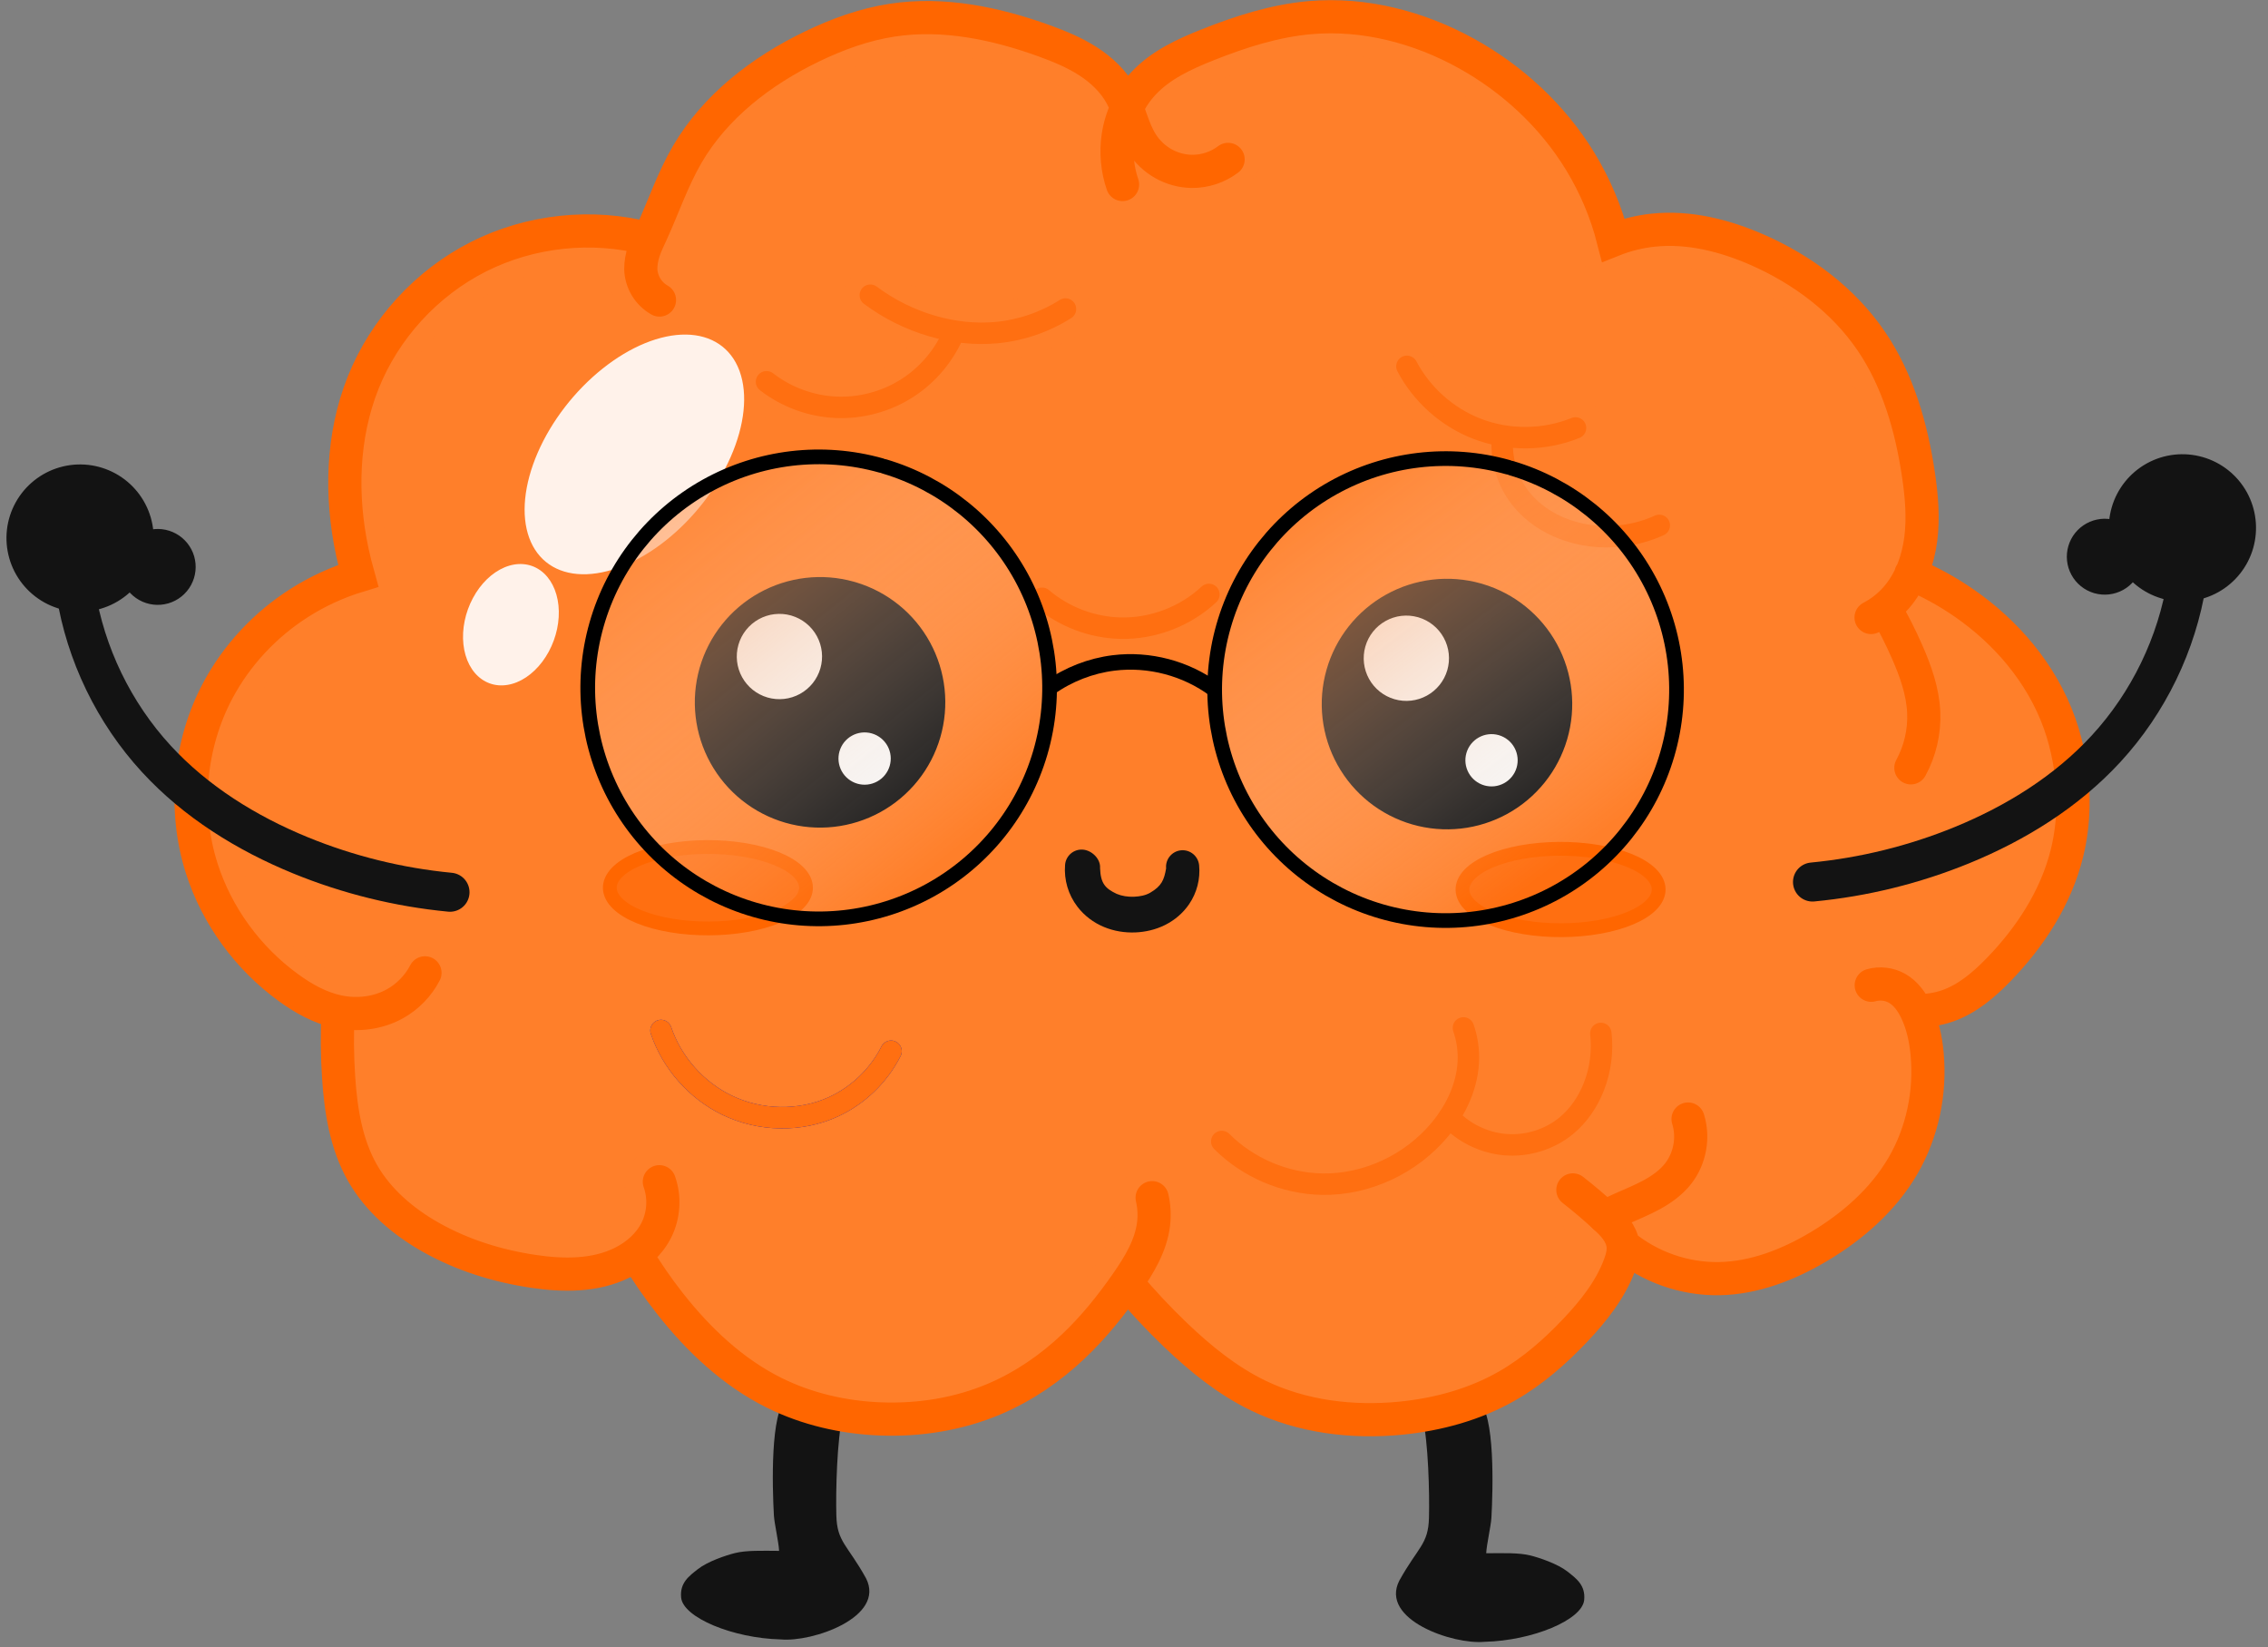 <svg width="146" height="106" viewBox="0 0 146 106" fill="none" xmlns="http://www.w3.org/2000/svg">
<rect x="0" y="0" width="146" height="106" fill="#808080" stroke="none"/>
<path d="M52.155 92.495C51.936 94.167 51.83 95.853 51.834 97.538C51.837 98.886 51.913 100.234 52.057 101.574C51.027 101.473 50.003 101.31 48.992 101.086C48.464 100.969 47.916 100.835 47.39 100.959C47.126 101.021 46.875 101.151 46.695 101.352C46.514 101.554 46.412 101.831 46.45 102.099C46.487 102.305 46.586 102.494 46.726 102.648C46.865 102.802 47.036 102.925 47.209 103.039C48.062 103.598 49.067 103.977 50.086 103.926C50.559 103.903 51.034 103.783 51.434 103.529C51.834 103.275 52.152 102.879 52.261 102.418C52.299 102.264 52.31 102.105 52.299 101.948" fill="#131313"/>
<path d="M50.637 90.006C49.58 90.869 49.714 95.665 49.82 97.545C49.858 98.097 50.13 99.257 50.153 99.809C49.01 99.801 48.048 99.77 47.319 99.949C46.725 100.095 45.551 100.493 44.928 100.982C44.364 101.426 43.753 101.858 43.847 102.816C43.972 104.101 47.186 105.435 50.263 105.508C52.288 105.7 57.027 104.078 55.748 101.571C54.544 99.399 53.883 99.246 53.839 97.53C53.797 95.94 53.877 92.681 54.251 91.062L50.637 90.006Z" fill="#131313"/>
<path d="M52.935 89.431C50.175 88.513 47.862 86.922 45.417 84.259C43.527 82.2 42.891 81.194 43.139 80.655C43.328 80.244 43.572 78.85 43.678 77.558C43.837 75.656 43.724 75.15 43.087 74.903C42.031 74.493 40.915 75.482 41.197 76.578C42.056 79.919 37.538 81.542 32.016 79.877C26.258 78.141 23.6 74.962 23.221 69.361C23.017 66.324 23.035 66.256 24.12 66.26C26.008 66.272 28.619 64.085 28.654 62.47C28.692 61.009 27.363 61.059 25.609 62.587C24.197 63.817 23.662 64.014 22.34 63.794C17.56 62.998 13 55.712 13.702 49.99C14.296 45.142 18.047 40.298 22.384 38.778C24.465 38.049 24.646 37.873 24.385 36.825C22.672 29.94 23.845 24.402 27.857 20.444C30.371 17.963 33.462 16.561 37.022 16.287C39.892 16.066 39.898 16.068 39.892 17.299C39.892 18.795 41.821 20.906 42.843 20.519C43.642 20.216 43.819 18.718 43.108 18.274C42.327 17.787 42.59 16.704 44.432 12.828C46.524 8.425 48.751 6.22 53.228 4.121C55.941 2.849 56.713 2.697 60.189 2.748C63.033 2.79 64.801 3.081 66.676 3.819C70.213 5.209 70.957 6.14 70.796 8.968C70.724 10.218 70.796 11.659 70.958 12.171C71.337 13.38 73.736 13.383 73.355 12.201C72.763 10.369 73.219 10.601 74.433 11.745C76.336 13.538 80.927 11.517 80.241 9.708C79.935 8.898 78.948 8.882 77.086 9.658C76.177 10.036 73.784 7.919 74.088 7.005C74.406 6.048 77.117 4.489 80.253 3.46C89.828 0.317 99.746 6.014 102.73 16.371C102.859 16.824 103.297 16.885 104.403 16.608C109.131 15.422 114.264 17.233 118.068 21.43C122.433 26.245 123.781 35.24 120.553 38.002C119.17 39.186 119.007 40.691 120.228 41.015C120.733 41.149 121.425 42.142 121.91 43.426C122.615 45.296 122.653 45.903 122.174 47.658C121.553 49.946 121.731 50.562 123.019 50.568C125.113 50.579 125.697 45.455 124.034 41.653C123.498 40.43 123.176 39.245 123.317 39.019C124.066 37.818 129.464 42.886 130.893 46.132C132.348 49.438 132.351 54.186 130.893 56.911C129.612 59.317 127.282 61.983 125.549 63.027C124.288 63.787 124.199 63.782 123.338 62.914C122.734 62.306 121.959 62.054 120.972 62.146C119.753 62.259 119.503 62.476 119.499 63.425C119.499 64.205 119.786 64.624 120.414 64.743C121.867 65.019 122.386 65.665 122.704 67.594C123.12 70.126 121.903 73.874 119.915 76.177C117.819 78.606 113.315 80.884 110.631 80.873C108.782 80.862 105.405 79.662 105.407 79.012C105.408 78.853 106.125 78.384 107 77.971C108.95 77.051 110.123 74.942 109.944 72.679C109.827 71.212 109.653 70.98 108.66 70.976C107.681 70.976 107.502 71.192 107.458 72.451C107.398 74.171 106.708 75.125 104.836 76.084C103.632 76.7 103.41 76.696 102.697 76.045C101.676 75.114 100.413 75.108 100.054 76.034C99.876 76.495 100.409 77.411 101.538 78.577L103.303 80.399L102.428 82.007C101.213 84.242 97.484 87.59 94.888 88.775C93.138 89.575 91.864 89.765 88.346 89.751C82.986 89.728 81.063 88.948 76.979 85.136C74.151 82.496 74.139 82.476 74.822 81.169C75.767 79.36 75.74 76.314 74.776 75.939C73.694 75.518 72.763 76.486 72.756 78.038C72.756 79.926 71.626 81.868 68.878 84.751C65.436 88.36 62.82 89.548 57.99 89.695C55.84 89.761 53.564 89.642 52.932 89.433L52.935 89.431ZM76.58 40.265C78.697 39.196 79.2 38.545 78.474 37.813C78.072 37.408 77.508 37.526 76.144 38.304C73.857 39.608 70.954 39.627 68.601 38.354C66.599 37.27 65.372 37.722 66.522 39.119C68.262 41.233 73.485 41.828 76.58 40.265V40.265ZM106.749 34.86C109.052 33.995 107.812 33.257 104.028 33.242C100.586 33.227 100.421 33.175 99.129 31.72C97.334 29.696 97.391 28.845 99.318 28.853C101.105 28.864 102.694 27.876 102.199 27.068C101.976 26.701 101.358 26.619 100.405 26.827C96.95 27.581 93.61 26.436 91.99 23.942C91.238 22.783 89.543 22.421 89.539 23.419C89.539 24.498 92.188 27.262 94.04 28.105C95.484 28.764 95.93 29.255 96.144 30.42C96.439 32.032 98.257 34.05 100.071 34.78C101.588 35.39 105.22 35.434 106.748 34.86L106.749 34.86ZM58.285 26.139C59.009 25.769 60.181 24.744 60.89 23.864C61.949 22.548 62.486 22.263 63.894 22.269C66.367 22.28 69.313 21.014 69.318 19.941C69.318 18.902 68.195 18.823 66.559 19.75C64.666 20.822 61.086 20.582 58.339 19.198C56.665 18.356 55.772 18.127 55.44 18.457C54.711 19.179 55.402 19.922 57.882 21.084L60.133 22.138L58.56 23.508C56.373 25.412 54.198 25.732 51.532 24.539C48.903 23.363 48.606 23.358 48.602 24.49C48.602 26.854 54.817 27.915 58.285 26.14V26.139Z" fill="#FF7F2A" stroke="#FF7F2A" stroke-width="1.851" stroke-linecap="round" stroke-linejoin="round"/>
<path d="M93.671 92.65C93.891 94.322 93.996 96.008 93.993 97.694C93.989 99.041 93.913 100.389 93.77 101.729C94.8 101.628 95.824 101.465 96.834 101.241C97.362 101.124 97.91 100.99 98.437 101.114C98.701 101.176 98.951 101.306 99.131 101.508C99.313 101.71 99.415 101.987 99.377 102.254C99.339 102.46 99.241 102.649 99.101 102.803C98.961 102.958 98.791 103.08 98.618 103.194C97.764 103.754 96.76 104.132 95.74 104.081C95.267 104.058 94.792 103.938 94.393 103.684C93.993 103.431 93.674 103.034 93.566 102.573C93.528 102.42 93.517 102.26 93.528 102.103" fill="#131313"/>
<path d="M95.19 90.16C96.247 91.023 96.112 95.819 96.007 97.699C95.969 98.251 95.697 99.411 95.674 99.963C96.817 99.956 97.779 99.924 98.508 100.103C99.101 100.249 100.276 100.647 100.899 101.136C101.463 101.58 102.074 102.013 101.98 102.97C101.855 104.256 98.641 105.589 95.564 105.662C93.539 105.855 88.8 104.232 90.079 101.726C91.284 99.553 91.945 99.401 91.988 97.685C92.029 96.095 91.95 92.835 91.576 91.217L95.19 90.16Z" fill="#131313"/>
<path d="M108.667 72.018C109.037 73.193 108.796 74.544 108.039 75.517C107.589 76.096 106.98 76.534 106.335 76.886C105.691 77.238 105.007 77.51 104.337 77.81C103.986 77.969 103.636 78.135 103.291 78.31" stroke="#FF6600" stroke-width="2.135" stroke-linecap="round"/>
<path d="M27.358 62.609C26.925 63.445 26.239 64.149 25.415 64.605C24.321 65.21 23 65.366 21.776 65.11C20.604 64.865 19.533 64.265 18.565 63.56C15.959 61.667 13.958 58.941 12.982 55.872C11.792 52.125 12.175 47.904 14.025 44.436C15.246 42.146 17.08 40.191 19.271 38.8C20.448 38.052 21.727 37.464 23.062 37.058C22.919 36.55 22.791 36.037 22.68 35.52C21.91 31.913 22.009 28.064 23.374 24.638C24.76 21.158 27.453 18.215 30.797 16.524C34.14 14.834 38.106 14.412 41.731 15.359M42.445 76.052C42.804 77.057 42.732 78.207 42.256 79.161C41.795 80.084 40.98 80.801 40.057 81.261C38.319 82.126 36.272 82.107 34.351 81.823C32.041 81.481 29.772 80.779 27.738 79.631C25.963 78.63 24.351 77.263 23.34 75.494C22.284 73.647 21.941 71.479 21.8 69.355C21.705 67.942 21.694 66.524 21.762 65.11M74.168 77.079C74.296 77.634 74.327 78.212 74.259 78.777C74.089 80.167 73.335 81.411 72.536 82.561C71.522 84.02 70.403 85.412 69.114 86.634C67.621 88.051 65.898 89.234 64.004 90.038C61.699 91.015 59.166 91.415 56.664 91.317C54.309 91.225 51.96 90.689 49.847 89.642C47.186 88.323 44.97 86.231 43.133 83.896C42.336 82.883 41.603 81.819 40.94 80.713M101.252 76.579C101.956 77.127 102.636 77.705 103.291 78.31C103.563 78.56 103.831 78.817 104.049 79.114C104.268 79.412 104.434 79.754 104.48 80.12C104.536 80.561 104.412 81.005 104.257 81.421C103.659 83.02 102.569 84.386 101.395 85.625C100.096 86.995 98.66 88.254 97.022 89.192C94.933 90.389 92.557 91.036 90.161 91.271C87.043 91.576 83.816 91.179 80.996 89.815C79.01 88.854 77.275 87.444 75.68 85.919C74.571 84.859 73.521 83.737 72.536 82.561M120.459 63.408C121.009 63.249 121.623 63.322 122.121 63.604C122.673 63.917 123.061 64.459 123.34 65.03C123.763 65.9 123.967 66.863 124.057 67.827C124.287 70.314 123.754 72.877 122.496 75.035C121.22 77.223 119.248 78.943 117.071 80.237C115.122 81.395 112.935 82.251 110.669 82.29C108.436 82.328 106.199 81.544 104.48 80.12M123.01 36.931C124.225 37.44 125.385 38.077 126.467 38.829C127.811 39.763 129.035 40.875 130.069 42.144C131.144 43.462 132.015 44.952 132.584 46.555C132.853 47.307 133.053 48.083 133.196 48.869C133.559 50.867 133.544 52.942 133.057 54.914C132.354 57.765 130.693 60.315 128.645 62.419C127.703 63.387 126.642 64.292 125.366 64.736C124.717 64.962 124.026 65.062 123.34 65.03M121.352 39.15C121.876 40.06 122.351 40.998 122.773 41.959C123.314 43.191 123.773 44.485 123.837 45.829C123.894 47.07 123.606 48.325 123.01 49.415M72.263 11.875C71.922 10.884 71.825 9.812 71.979 8.776C72.168 7.516 72.732 6.311 73.6 5.378C74.708 4.185 76.236 3.482 77.749 2.881C79.871 2.039 82.074 1.331 84.349 1.134C87.818 0.833 91.336 1.749 94.385 3.433C97.362 5.077 99.94 7.464 101.714 10.366C102.676 11.939 103.402 13.658 103.858 15.445C104.678 15.119 105.541 14.906 106.418 14.813C108.704 14.572 111.012 15.152 113.117 16.074C116.021 17.347 118.664 19.317 120.451 21.937C122.18 24.472 123.048 27.504 123.498 30.54C123.702 31.911 123.823 33.308 123.649 34.684C123.471 36.059 122.98 37.421 122.068 38.465C121.613 38.986 121.061 39.421 120.448 39.74M42.453 19.309C42.102 19.11 41.803 18.819 41.593 18.474C41.385 18.128 41.264 17.729 41.249 17.325C41.249 16.917 41.325 16.511 41.457 16.126C41.589 15.74 41.77 15.372 41.939 15.001C42.71 13.312 43.307 11.537 44.243 9.933C46.048 6.839 49.023 4.561 52.248 3.002C53.895 2.205 55.635 1.572 57.443 1.297C60.729 0.796 64.095 1.496 67.221 2.627C68.197 2.981 69.163 3.379 70.035 3.94C70.908 4.502 71.688 5.237 72.183 6.149C72.716 7.129 72.903 8.277 73.504 9.217C73.848 9.756 74.325 10.211 74.881 10.527C75.438 10.843 76.073 11.019 76.713 11.029C77.551 11.04 78.391 10.766 79.058 10.258" stroke="#FF6600" stroke-width="2.135" stroke-linecap="round"/>
<path d="M55.079 37.469C57.125 38.075 58.847 39.467 59.869 41.34C60.89 43.214 61.128 45.415 60.529 47.463C59.93 49.511 58.544 51.238 56.674 52.266C54.804 53.294 52.603 53.539 50.553 52.947C48.504 52.355 46.772 50.974 45.738 49.108C44.704 47.242 44.452 45.042 45.036 42.99C45.621 40.938 46.996 39.202 48.859 38.161C50.722 37.121 52.921 36.861 54.975 37.439" fill="#131313"/>
<path opacity="0.96" d="M50.954 39.62C51.65 39.826 52.237 40.3 52.585 40.938C52.932 41.576 53.013 42.325 52.809 43.023C52.606 43.72 52.133 44.308 51.497 44.658C50.86 45.008 50.111 45.091 49.413 44.89C48.715 44.688 48.125 44.218 47.773 43.583C47.421 42.947 47.335 42.198 47.534 41.499C47.734 40.801 48.202 40.21 48.836 39.855C49.47 39.501 50.219 39.413 50.918 39.609" fill="white"/>
<path opacity="0.96" d="M56.136 47.205C56.563 47.331 56.922 47.622 57.136 48.013C57.349 48.404 57.398 48.863 57.273 49.291C57.148 49.718 56.859 50.079 56.469 50.293C56.079 50.508 55.619 50.559 55.191 50.435C54.764 50.312 54.402 50.023 54.186 49.634C53.971 49.245 53.918 48.785 54.04 48.357C54.162 47.929 54.449 47.566 54.838 47.349C55.227 47.132 55.686 47.078 56.114 47.199" fill="white"/>
<path d="M73.088 60.008C72.407 60.035 71.712 59.928 71.058 59.654C70.401 59.38 69.81 58.942 69.36 58.355C68.769 57.584 68.486 56.629 68.563 55.661C68.608 55.074 69.12 54.635 69.707 54.679C70.293 54.724 70.859 55.282 70.815 55.868C70.853 56.855 71.144 57.175 71.887 57.527C72.223 57.667 72.609 57.727 73.001 57.711C73.376 57.696 73.747 57.625 74.042 57.453C74.79 57.015 74.936 56.621 75.067 55.889C75.01 55.302 75.441 54.78 76.026 54.723C76.616 54.666 77.139 55.1 77.193 55.69C77.276 56.572 77.049 57.452 76.551 58.185C76.151 58.773 75.609 59.224 75 59.529C74.394 59.831 73.735 59.981 73.089 60.008H73.088Z" fill="#131313"/>
<path d="M95.437 37.58C97.483 38.186 99.205 39.578 100.227 41.451C101.248 43.324 101.486 45.526 100.887 47.574C100.288 49.622 98.902 51.349 97.032 52.377C95.162 53.404 92.961 53.649 90.911 53.057C88.862 52.465 87.13 51.085 86.096 49.218C85.062 47.352 84.809 45.152 85.394 43.1C85.979 41.048 87.354 39.312 89.217 38.272C91.08 37.231 93.279 36.971 95.333 37.55" fill="#131313"/>
<path opacity="0.96" d="M91.311 39.73C92.008 39.936 92.594 40.41 92.942 41.048C93.29 41.686 93.371 42.436 93.167 43.133C92.963 43.83 92.491 44.418 91.854 44.768C91.218 45.118 90.468 45.202 89.77 45C89.072 44.798 88.483 44.328 88.131 43.693C87.778 43.057 87.693 42.308 87.892 41.61C88.091 40.911 88.559 40.32 89.193 39.966C89.828 39.611 90.576 39.523 91.276 39.72" fill="white"/>
<path opacity="0.96" d="M96.493 47.315C96.921 47.442 97.28 47.732 97.493 48.123C97.706 48.514 97.756 48.974 97.631 49.401C97.506 49.828 97.217 50.189 96.826 50.403C96.436 50.618 95.977 50.669 95.549 50.545C95.121 50.422 94.76 50.134 94.544 49.744C94.328 49.355 94.275 48.896 94.397 48.467C94.52 48.039 94.806 47.677 95.195 47.46C95.584 47.242 96.043 47.188 96.472 47.309" fill="white"/>
<path d="M28.968 57.421C25.667 57.105 22.411 56.302 19.342 55.046C15.872 53.626 12.607 51.6 10.068 48.842C7.337 45.876 5.505 42.092 4.873 38.109" stroke="#131313" stroke-width="2.513" stroke-linecap="round"/>
<path d="M10.846 38.827C11.466 38.644 11.988 38.222 12.298 37.654C12.607 37.087 12.68 36.42 12.498 35.799C12.317 35.179 11.896 34.655 11.33 34.344C10.763 34.033 10.096 33.959 9.475 34.138C8.854 34.317 8.33 34.736 8.016 35.301C7.703 35.866 7.627 36.533 7.804 37.155C7.981 37.776 8.398 38.302 8.962 38.617C9.526 38.933 10.193 39.011 10.815 38.836M6.5 39.172C7.703 38.816 8.715 37.998 9.316 36.897C9.916 35.796 10.055 34.502 9.703 33.299C9.351 32.095 8.537 31.08 7.438 30.476C6.339 29.872 5.045 29.728 3.84 30.076C2.635 30.424 1.618 31.235 1.01 32.332C0.402 33.429 0.254 34.722 0.598 35.928C0.941 37.134 1.75 38.154 2.844 38.766C3.939 39.377 5.231 39.53 6.438 39.19" fill="#131313"/>
<path d="M116.678 56.764C119.98 56.448 123.234 55.645 126.304 54.389C129.774 52.969 133.039 50.943 135.578 48.184C138.309 45.218 140.14 41.434 140.773 37.452" stroke="#131313" stroke-width="2.513" stroke-linecap="round"/>
<path d="M134.799 38.17C134.179 37.986 133.657 37.565 133.348 36.997C133.038 36.43 132.967 35.762 133.148 35.142C133.329 34.522 133.749 33.998 134.316 33.687C134.882 33.375 135.549 33.301 136.17 33.481C136.792 33.66 137.316 34.078 137.629 34.644C137.943 35.209 138.019 35.876 137.842 36.497C137.664 37.119 137.248 37.645 136.684 37.96C136.12 38.275 135.453 38.354 134.831 38.179M139.145 38.515C137.943 38.159 136.93 37.341 136.33 36.24C135.73 35.139 135.591 33.845 135.943 32.641C136.295 31.438 137.109 30.422 138.208 29.819C139.307 29.214 140.6 29.071 141.805 29.419C143.01 29.766 144.028 30.578 144.636 31.674C145.243 32.771 145.391 34.065 145.048 35.27C144.704 36.476 143.896 37.497 142.801 38.108C141.706 38.72 140.414 38.873 139.207 38.533" fill="#131313"/>
<g style="mix-blend-mode:color-dodge" opacity="0.9">
<path d="M47.62 23.912C48.145 25.387 47.936 27.361 47.04 29.401C46.144 31.442 44.634 33.383 42.841 34.8C41.048 36.216 39.118 36.992 37.473 36.957C35.829 36.923 34.605 36.081 34.068 34.615C33.532 33.15 33.728 31.181 34.612 29.14C35.497 27.099 36.999 25.152 38.788 23.726C40.578 22.3 42.509 21.511 44.16 21.532C45.81 21.553 47.045 22.382 47.593 23.837" fill="white"/>
</g>
<g style="mix-blend-mode:color-dodge" opacity="0.9">
<path d="M34.791 36.712C35.434 37.175 35.851 37.986 35.951 38.966C36.051 39.946 35.825 41.016 35.324 41.942C34.823 42.867 34.087 43.573 33.278 43.904C32.468 44.235 31.651 44.165 31.005 43.708C30.359 43.251 29.937 42.446 29.832 41.468C29.727 40.49 29.946 39.419 30.443 38.491C30.939 37.562 31.672 36.851 32.481 36.513C33.29 36.175 34.109 36.239 34.758 36.689" fill="white"/>
</g>
<path d="M42.551 66.319C43.257 68.396 44.821 70.166 46.795 71.123C48.919 72.153 51.503 72.215 53.649 71.231C55.241 70.502 56.572 69.218 57.359 67.654" stroke="#0F1EB3" stroke-width="1.38" stroke-linecap="round"/>
<path d="M96.73 28.09C96.598 29.4 96.953 30.753 97.709 31.83C98.721 33.269 100.398 34.159 102.135 34.438C103.711 34.692 105.36 34.472 106.815 33.812" stroke="#FF6F11" stroke-width="1.38" stroke-linecap="round"/>
<path d="M49.344 24.569C50.619 25.558 52.204 26.141 53.816 26.212C55.421 26.282 57.044 25.846 58.397 24.98C59.75 24.114 60.827 22.823 61.435 21.336" stroke="#FF6F11" stroke-width="1.38" stroke-linecap="round"/>
<path d="M56.026 18.999C57.227 19.895 58.591 20.573 60.031 20.989C61.359 21.373 62.757 21.534 64.133 21.407C65.711 21.262 67.252 20.737 68.589 19.888" stroke="#FF6F11" stroke-width="1.38" stroke-linecap="round"/>
<path d="M90.569 23.577C91.524 25.391 93.149 26.841 95.058 27.586C97.083 28.375 99.409 28.358 101.422 27.541" stroke="#FF6F11" stroke-width="1.38" stroke-linecap="round"/>
<path d="M67.08 38.503C68.475 39.691 70.284 40.382 72.115 40.427C74.202 40.478 76.297 39.681 77.822 38.256" stroke="#FF6F11" stroke-width="1.38" stroke-linecap="round"/>
<path d="M78.649 73.461C80.344 75.159 82.712 76.166 85.111 76.209C87.984 76.26 90.836 74.913 92.678 72.707C93.77 71.399 94.53 69.756 94.528 68.051C94.528 67.407 94.419 66.762 94.207 66.153" stroke="#FF6F11" stroke-width="1.38" stroke-linecap="round"/>
<path d="M93.283 71.906C94.215 72.909 95.528 73.549 96.892 73.665C98.291 73.784 99.733 73.347 100.818 72.457C101.629 71.791 102.233 70.891 102.613 69.913C103.031 68.836 103.183 67.656 103.052 66.508" stroke="#FF6F11" stroke-width="1.38" stroke-linecap="round"/>
<path d="M42.551 66.319C43.257 68.396 44.821 70.166 46.795 71.123C48.919 72.153 51.503 72.214 53.649 71.231C55.241 70.502 56.572 69.218 57.359 67.654" stroke="#FF6F11" stroke-width="1.38" stroke-linecap="round"/>
<path d="M47.364 54.619C48.966 54.816 50.315 55.268 51.115 55.877C51.915 56.486 52.1 57.201 51.632 57.867C51.163 58.532 50.077 59.094 48.612 59.428C47.148 59.762 45.424 59.841 43.819 59.649C42.213 59.457 40.857 59.008 40.047 58.401C39.238 57.795 39.04 57.08 39.498 56.413C39.957 55.746 41.033 55.181 42.492 54.843C43.951 54.505 45.673 54.421 47.282 54.609" fill="#FF6F11"/>
<path d="M47.364 54.619C48.966 54.816 50.315 55.268 51.115 55.877C51.915 56.486 52.1 57.201 51.632 57.867C51.163 58.532 50.077 59.094 48.612 59.428C47.148 59.762 45.424 59.841 43.819 59.649C42.213 59.457 40.857 59.008 40.047 58.401C39.238 57.795 39.04 57.08 39.498 56.413C39.957 55.746 41.033 55.181 42.492 54.843C43.951 54.505 45.673 54.421 47.282 54.609" stroke="#FF6600" stroke-width="0.888" stroke-linecap="round" stroke-linejoin="round"/>
<path d="M102.253 54.733C103.856 54.93 105.204 55.382 106.004 55.991C106.804 56.6 106.99 57.315 106.521 57.981C106.052 58.647 104.967 59.208 103.503 59.542C102.038 59.876 100.315 59.956 98.709 59.763C97.104 59.571 95.747 59.122 94.937 58.515C94.127 57.909 93.93 57.194 94.388 56.527C94.846 55.86 95.922 55.296 97.381 54.958C98.84 54.62 100.563 54.535 102.171 54.723" fill="#FF6F11"/>
<path d="M102.253 54.733C103.856 54.93 105.204 55.382 106.004 55.991C106.804 56.6 106.99 57.315 106.521 57.981C106.052 58.647 104.967 59.208 103.503 59.542C102.038 59.876 100.315 59.956 98.709 59.763C97.104 59.571 95.747 59.122 94.937 58.515C94.127 57.909 93.93 57.194 94.388 56.527C94.846 55.86 95.922 55.296 97.381 54.958C98.84 54.62 100.563 54.535 102.171 54.723" stroke="#FF6600" stroke-width="0.888" stroke-linecap="round" stroke-linejoin="round"/>
<path d="M97.28 30.126C101.052 31.243 104.227 33.809 106.11 37.263C107.994 40.717 108.431 44.776 107.327 48.552C106.223 52.328 103.667 55.512 100.22 57.407C96.772 59.302 92.715 59.753 88.935 58.662C85.156 57.571 81.963 55.026 80.056 51.585C78.149 48.144 77.684 44.087 78.763 40.304C79.842 36.521 82.376 33.319 85.81 31.401C89.245 29.483 93.3 29.004 97.087 30.07" fill="url(#paint0_linear_101_1368)"/>
<path d="M97.28 30.126C101.052 31.243 104.227 33.809 106.11 37.263C107.994 40.717 108.431 44.776 107.327 48.552C106.223 52.328 103.667 55.512 100.22 57.407C96.772 59.302 92.715 59.753 88.935 58.662C85.156 57.571 81.963 55.026 80.056 51.585C78.149 48.144 77.684 44.087 78.763 40.304C79.842 36.521 82.376 33.319 85.81 31.401C89.245 29.483 93.3 29.004 97.087 30.07" stroke="black" stroke-width="0.945" stroke-linecap="round" stroke-linejoin="round"/>
<path d="M56.921 30.015C60.693 31.132 63.868 33.699 65.752 37.152C67.635 40.606 68.073 44.666 66.969 48.441C65.865 52.217 63.309 55.402 59.861 57.297C56.414 59.192 52.356 59.643 48.576 58.551C44.797 57.46 41.604 54.915 39.697 51.474C37.791 48.033 37.326 43.976 38.405 40.193C39.483 36.41 42.018 33.209 45.453 31.29C48.887 29.372 52.942 28.893 56.728 29.959" fill="url(#paint1_linear_101_1368)"/>
<path d="M56.921 30.015C60.693 31.132 63.868 33.699 65.752 37.152C67.635 40.606 68.073 44.666 66.969 48.441C65.865 52.217 63.309 55.402 59.861 57.297C56.414 59.192 52.356 59.643 48.576 58.551C44.797 57.46 41.604 54.915 39.697 51.474C37.791 48.033 37.326 43.976 38.405 40.193C39.483 36.41 42.018 33.209 45.453 31.29C48.887 29.372 52.942 28.893 56.728 29.959" stroke="black" stroke-width="0.945" stroke-linecap="round" stroke-linejoin="round"/>
<path d="M67.565 44.269C68.779 43.405 70.21 42.848 71.689 42.664C73.969 42.381 76.349 43.008 78.192 44.38" stroke="black" stroke-width="1"/>
<defs>
<linearGradient id="paint0_linear_101_1368" x1="79.035" y1="25.698" x2="101.093" y2="54.994" gradientUnits="userSpaceOnUse">
<stop stop-color="#FF6600" stop-opacity="0.8"/>
<stop offset="1" stop-color="white" stop-opacity="0"/>
</linearGradient>
<linearGradient id="paint1_linear_101_1368" x1="35.898" y1="24.062" x2="60.794" y2="55.228" gradientUnits="userSpaceOnUse">
<stop stop-color="#FF6600" stop-opacity="0.8"/>
<stop offset="1" stop-color="white" stop-opacity="0"/>
</linearGradient>
</defs>
</svg>

